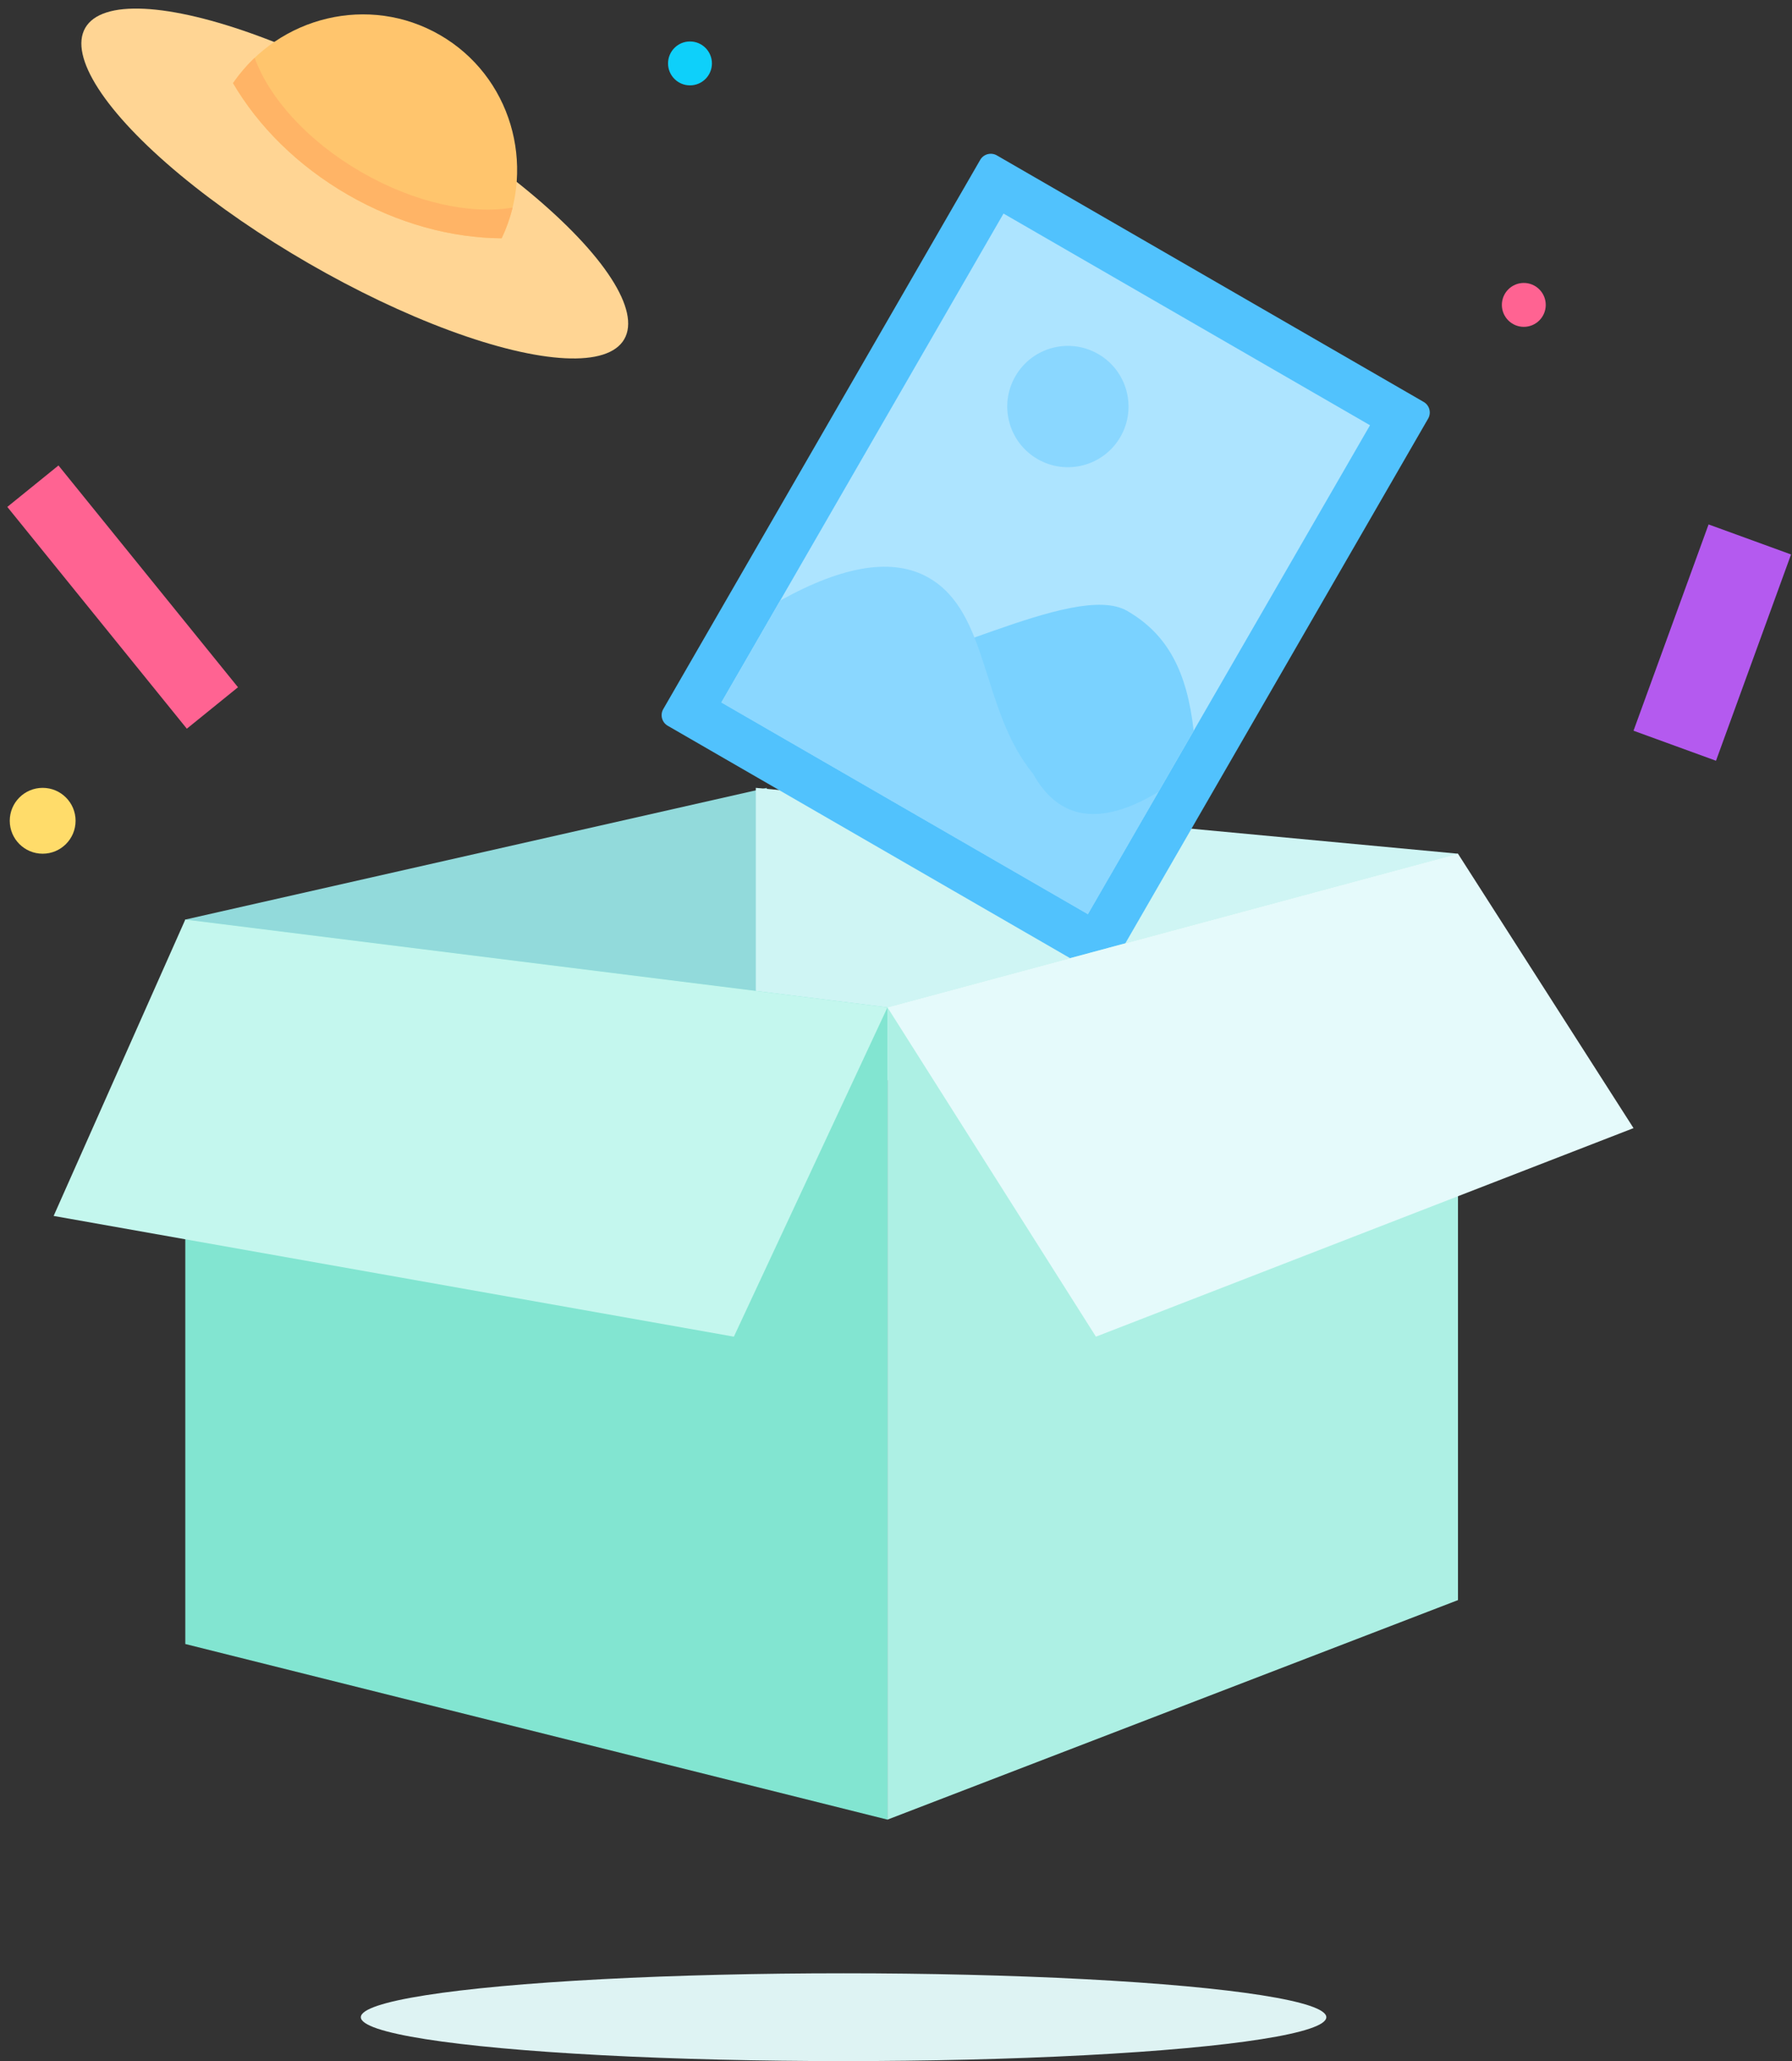 <?xml version="1.0" encoding="UTF-8" standalone="no"?>
<svg width="147px" height="169px" viewBox="0 0 147 169" version="1.1" xmlns="http://www.w3.org/2000/svg" xmlns:xlink="http://www.w3.org/1999/xlink">
    <rect x="0" y="0" width="147" height="169" fill="#333333" stroke="none"/>
    <!-- Generator: Sketch 44.1 (41455) - http://www.bohemiancoding.com/sketch -->
    <title>Group 3</title>
    <desc>Created with Sketch.</desc>
    <defs></defs>
    <g id="首页" stroke="none" stroke-width="1" fill="none" fill-rule="evenodd">
        <g id="空页面2" transform="translate(-107, -80)">
            <g id="Group-Copy" transform="translate(106, 69)">
                <g id="Group-3">
                    <ellipse id="Oval-14" fill="#DEF3F3" cx="70.2" cy="176.4" rx="39.6" ry="3.6"></ellipse>
                    <g id="Group-10" transform="translate(16.2, 75.6)">
                        <polygon id="Rectangle" fill="#92DADB" points="47.7 0 47.7 22.5 0 10.8"></polygon>
                        <path d="M104.4,0 L104.4,20.7 C101.357,24.007 98.957,25.507 97.2,25.2 C95.443,24.893 78.643,18.293 46.8,5.4 L104.4,0 Z" id="Rectangle" fill="#CFF5F4" transform="translate(75.6, 12.62) scale(-1, 1) translate(-75.6, -12.62) "></path>
                    </g>
                    <rect id="Rectangle-11" fill="#B45AEF" transform="translate(141.461, 63.689) rotate(20) translate(-141.461, -63.689) " x="137.861" y="54.689" width="7.2" height="18"></rect>
                    <circle id="Oval-8" fill="#FFDC6A" cx="4.5" cy="78.3" r="2.7"></circle>
                    <circle id="Oval-8-Copy-2" fill="#FF6392" cx="126" cy="36" r="1.8"></circle>
                    <circle id="Oval-8" fill="#0ED0FA" cx="57.6" cy="16.2" r="1.8"></circle>
                    <rect id="Rectangle-13" fill="#FF6392" transform="translate(11.061, 59.958) rotate(-39) translate(-11.061, -59.958) " x="8.361" y="48.258" width="5.4" height="23.4"></rect>
                    <g id="Group-5" transform="translate(86.78, 57.232) rotate(30) translate(-86.78, -57.232) translate(65.566, 30.232)">
                        <path d="M1,0 L41.429,0 L41.429,0 C41.981,-1.01453063e-16 42.429,0.448 42.429,1 L42.429,53 L42.429,53 C42.429,53.552 41.981,54 41.429,54 L1,54 L1,54 C0.448,54 6.76353751e-17,53.552 0,53 L0,1 L0,1 C-6.76353751e-17,0.448 0.448,1.01453063e-16 1,0 Z" id="Rectangle-34-Copy" fill="#51C2FD"></path>
                        <polygon id="Rectangle-41" fill="#ADE4FF" points="3.857 3.857 38.571 3.857 38.571 50.143 3.857 50.143"></polygon>
                        <path d="M38.571,32.786 L38.571,50.143 L3.857,50.143 C6.973,45.468 9.865,42.662 11.571,42.429 C16.541,40.325 23.885,27 28.929,27 C32.788,27 35.681,28.87 38.571,32.786 Z" id="Rectangle-41" fill="#7AD2FF"></path>
                        <circle id="Oval-19" fill="#8AD7FF" cx="16.342" cy="14.921" r="4.974"></circle>
                        <path d="M3.857,40.5 C6.936,35.357 10.15,32.786 13.5,32.786 C19.266,32.786 22.549,40.018 28.929,42.429 C32.687,44.679 35.901,43.393 38.571,38.571 L38.571,50.143 L3.857,50.143 L3.857,40.5 Z" id="Rectangle-41" fill="#8AD7FF"></path>
                    </g>
                    <g id="Group-11" transform="translate(5.4, 81)">
                        <g id="Group-9" transform="translate(0, 5.4)">
                            <polygon id="Rectangle-31" fill="#82E5D1" points="10.8 0 68.4 7.2 68.4 73.8 10.8 59.4"></polygon>
                            <polygon id="Rectangle-2" fill="#C4F7EE" points="10.8 0 68.4 7.2 55.8 34.2 0 24.3"></polygon>
                        </g>
                        <g id="Group-6" transform="translate(68.4, 0)">
                            <polygon id="Rectangle-31" fill="#ADF0E4" transform="translate(23.4, 39.6) scale(-1, 1) translate(-23.4, -39.6) " points="0 0 46.8 12.6 46.8 79.2 0 61.2"></polygon>
                            <polygon id="Rectangle-2" fill="#E5FAFB" transform="translate(30.6, 19.8) scale(1, -1) translate(-30.6, -19.8) " points="17.1 0 61.2 17.1 46.8 39.6 0 27"></polygon>
                        </g>
                    </g>
                    <g id="Group-12" transform="translate(31.722, 23.242) rotate(30) translate(-31.722, -23.242) translate(6.195, 12.442)">
                        <ellipse id="Oval-21" fill="#FFD594" cx="25.527" cy="14.04" rx="25.527" ry="7.56"></ellipse>
                        <path d="M12.764,11.905 C13.292,5.241 18.786,0 25.486,0 C32.185,0 37.679,5.241 38.208,11.905 C34.659,13.924 30.256,15.12 25.486,15.12 C20.715,15.12 16.312,13.924 12.764,11.905 Z" id="Combined-Shape" fill="#FFC56D"></path>
                        <path d="M13.261,9.22 C13.006,10.081 12.837,10.979 12.764,11.905 C16.312,13.924 20.715,15.12 25.486,15.12 C30.256,15.12 34.659,13.924 38.208,11.905 C38.136,10.999 37.972,10.12 37.726,9.276 C35.033,11.504 30.573,12.96 25.527,12.96 C20.439,12.96 15.947,11.479 13.261,9.22 Z" id="Combined-Shape" fill="#FFB466"></path>
                    </g>
                </g>
            </g>
        </g>
    </g>
</svg>